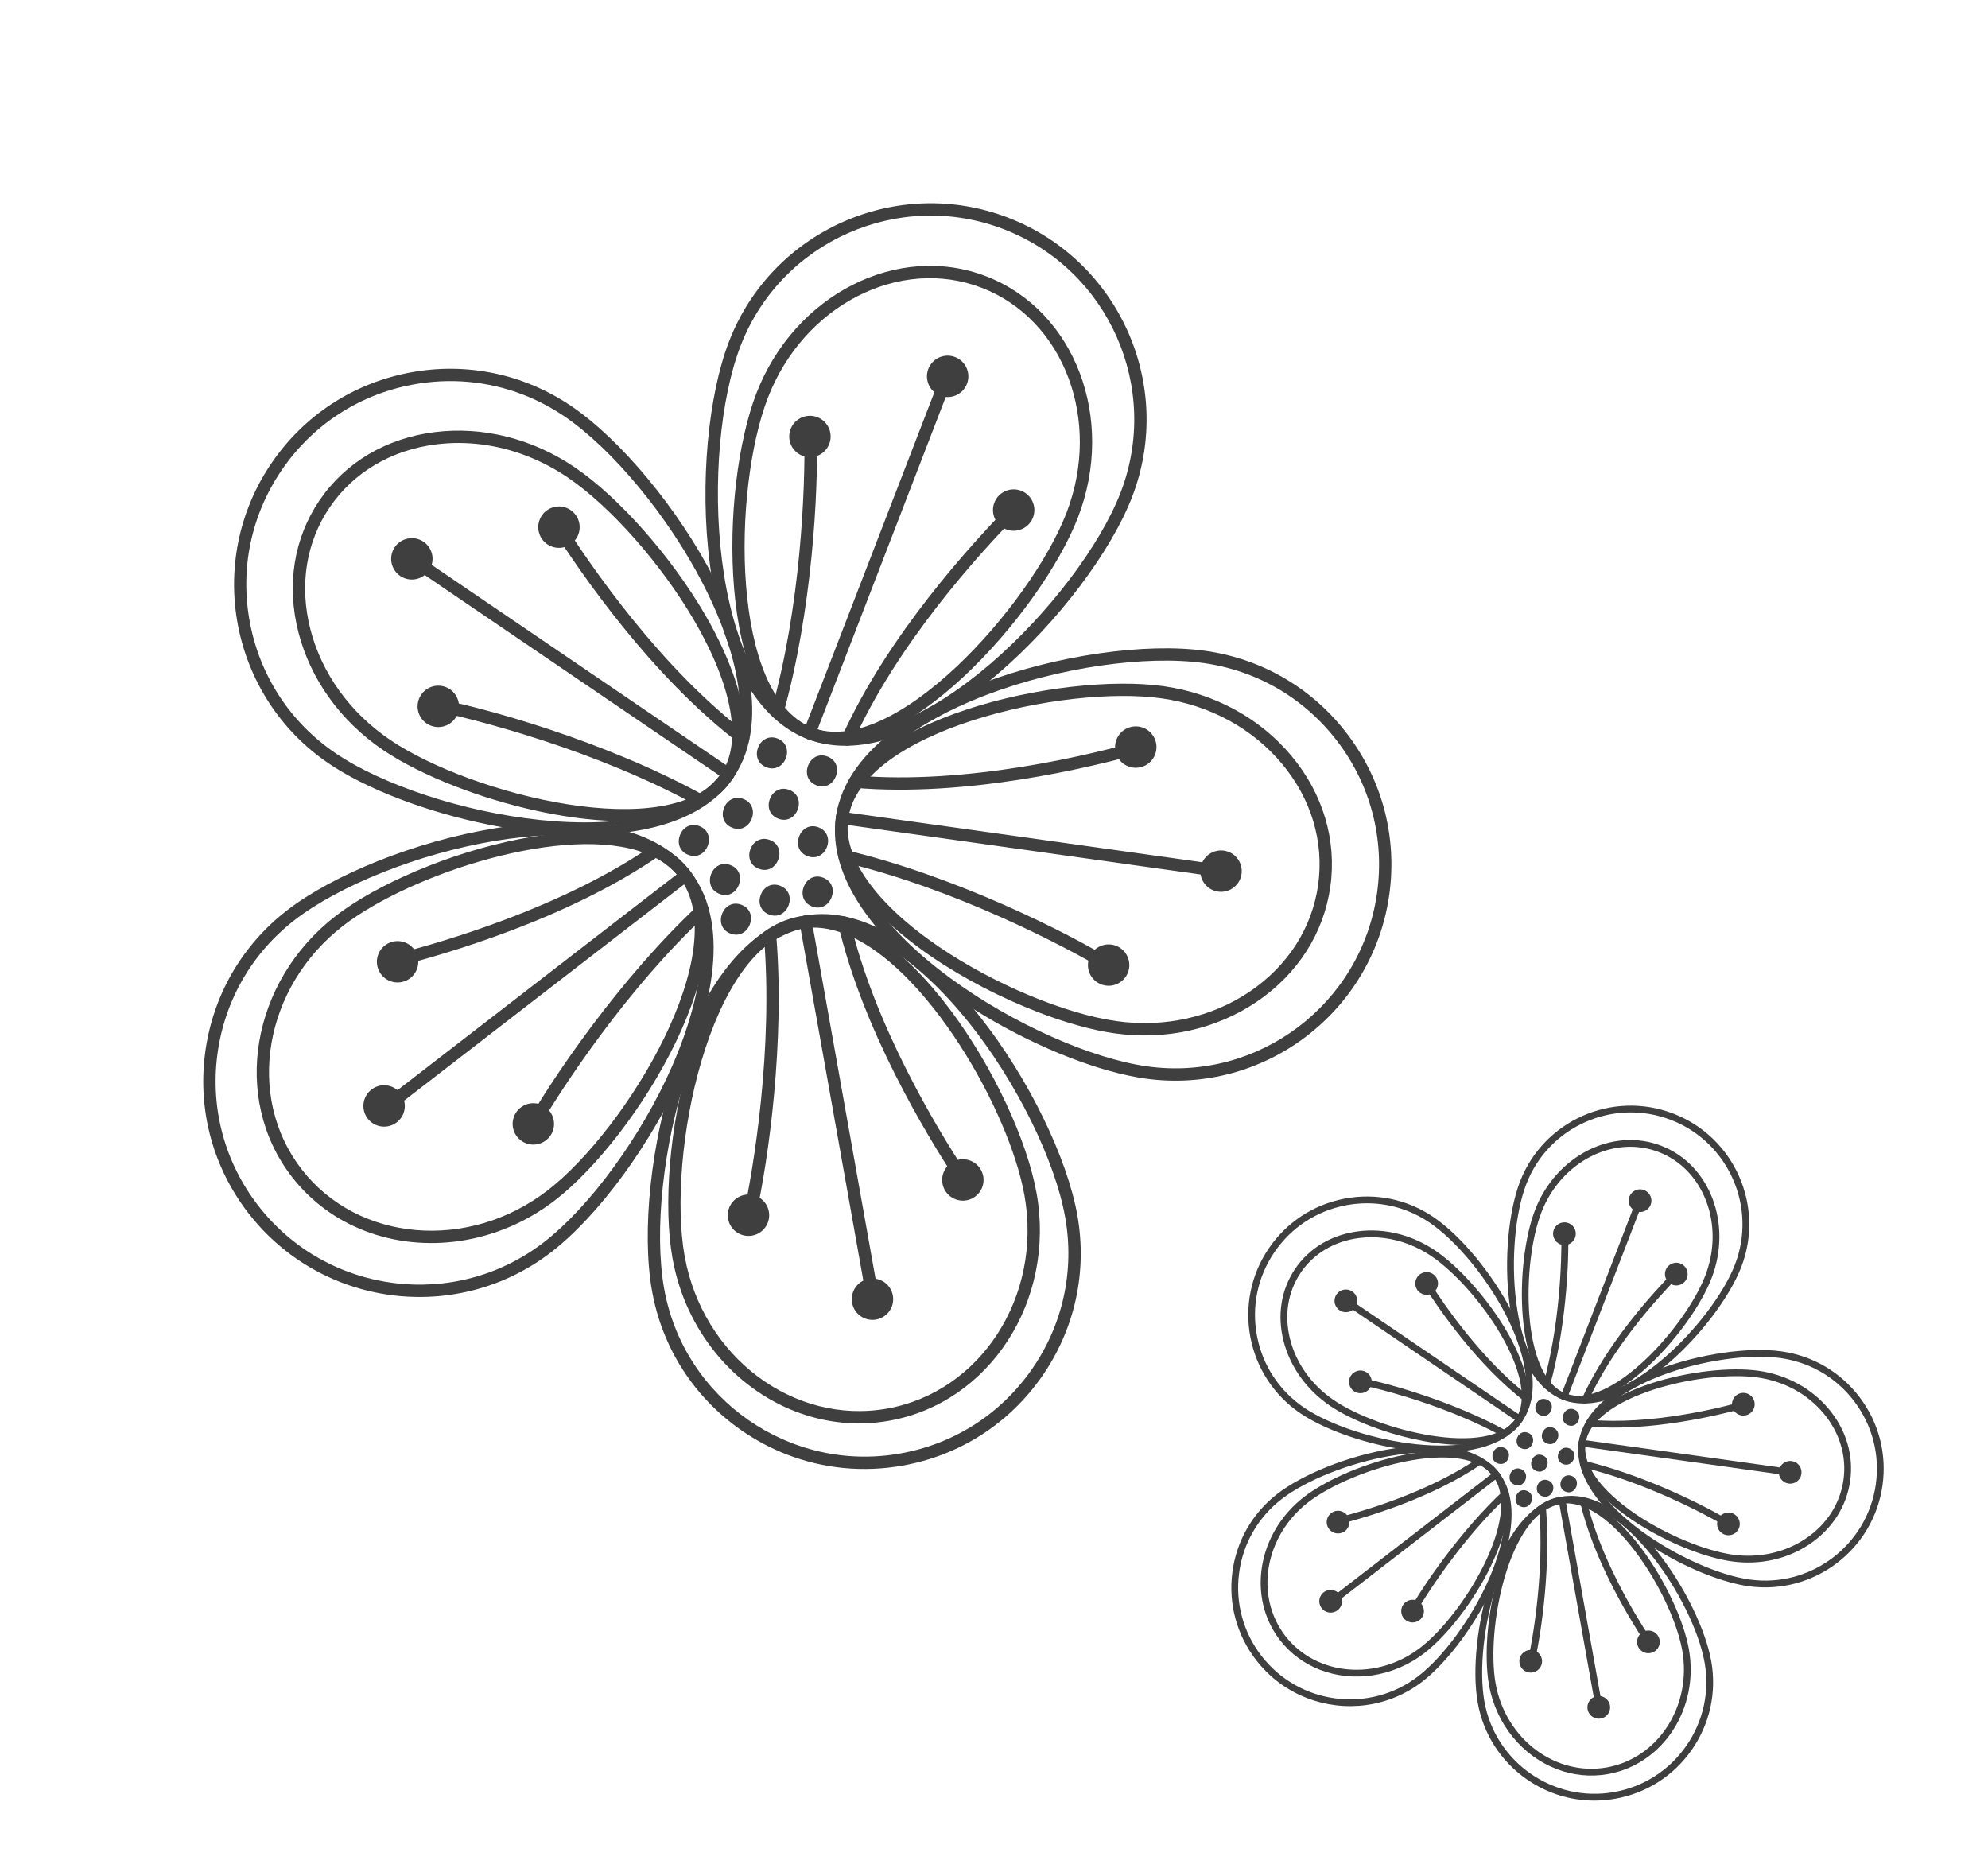 <svg width="332" height="312" viewBox="0 0 332 312" fill="none" xmlns="http://www.w3.org/2000/svg">
<path d="M279.048 187.02C269.441 183.312 258.61 188.109 254.903 197.714C251.218 207.262 251.886 229.015 261.421 232.694C270.956 236.374 286.065 220.71 289.749 211.161C293.456 201.557 288.656 190.727 279.048 187.02ZM261.014 233.749C250.526 229.701 250.076 207.082 253.848 197.306C257.779 187.12 269.266 182.033 279.455 185.965C289.644 189.897 294.736 201.383 290.805 211.569C287.032 221.344 271.503 237.797 261.014 233.749Z" fill="#3F3F3F"/>
<path d="M277.025 192.39C269.478 189.478 260.679 193.999 257.41 202.47C254.155 210.904 253.974 229.82 261.464 232.711C268.956 235.602 281.529 221.468 284.784 213.035C288.053 204.564 284.572 195.303 277.025 192.39ZM261.057 233.767C252.688 230.537 253.006 210.739 256.354 202.064C259.847 193.012 269.303 188.199 277.432 191.336C285.56 194.473 289.333 204.392 285.84 213.443C282.492 222.118 269.427 236.997 261.057 233.767Z" fill="#3F3F3F"/>
<path d="M261.014 233.749C260.723 233.636 260.578 233.309 260.69 233.018L273.321 200.289C273.434 199.996 273.762 199.853 274.052 199.965C274.344 200.078 274.489 200.404 274.376 200.696L261.745 233.425C261.633 233.716 261.305 233.861 261.014 233.749Z" fill="#3F3F3F"/>
<path d="M261.886 205.67C261.53 205.833 261.139 205.867 260.755 205.817C260.839 210.861 260.435 221.542 257.724 231.167C257.643 231.45 257.794 231.743 258.064 231.847C258.081 231.854 258.098 231.86 258.115 231.865C258.415 231.949 258.727 231.775 258.813 231.474C261.447 222.122 262.059 211.131 261.886 205.671L261.886 205.67Z" fill="#3F3F3F"/>
<path d="M279.941 212.752C279.84 212.586 279.74 212.421 279.641 212.257C279.64 212.253 279.639 212.248 279.637 212.244C276.029 215.905 268.316 224.364 264.189 233.574C264.061 233.858 264.188 234.194 264.473 234.321C264.482 234.325 264.492 234.329 264.501 234.333C264.78 234.44 265.098 234.312 265.22 234.037C269.242 225.064 276.751 216.794 280.341 213.138C280.195 213.027 280.059 212.9 279.941 212.753L279.941 212.752Z" fill="#3F3F3F"/>
<path d="M301.527 227.872C300.2 227.359 298.804 226.997 297.361 226.793C292.068 226.05 284.138 227.196 277.629 229.645C273.189 231.313 265.615 235.019 264.768 241.075C263.349 251.193 282.038 262.349 292.181 263.772C302.378 265.201 311.836 258.071 313.265 247.877C313.957 242.938 312.685 238.024 309.681 234.043C307.554 231.224 304.742 229.11 301.528 227.87L301.527 227.872ZM285.125 262.984C274.814 259.005 262.39 249.878 263.645 240.917C264.575 234.283 272.555 230.345 277.231 228.586C283.902 226.078 292.054 224.907 297.518 225.674C302.758 226.412 307.396 229.139 310.583 233.362C313.769 237.586 315.118 242.797 314.385 248.036C312.869 258.847 302.837 266.409 292.021 264.892C289.998 264.609 287.623 263.948 285.126 262.984L285.125 262.984Z" fill="#3F3F3F"/>
<path d="M293.514 230.031C284.5 228.767 265.899 232.988 264.765 241.084C264.273 244.598 267.312 248.874 273.102 252.813C278.118 256.227 284.654 258.961 289.369 259.622C293.765 260.24 298.114 259.273 301.61 256.902C305.091 254.542 307.31 251.072 307.863 247.13C308.415 243.189 307.234 239.242 304.537 236.017C301.827 232.773 297.912 230.65 293.515 230.032L293.514 230.031ZM282.147 258.787C278.829 257.506 275.393 255.74 272.467 253.751C268.847 251.287 262.885 246.346 263.644 240.928C264.91 231.894 284.402 227.611 293.673 228.912C298.345 229.57 302.513 231.834 305.405 235.292C308.31 238.766 309.58 243.026 308.982 247.289C308.385 251.55 305.992 255.297 302.245 257.839C298.514 260.369 293.886 261.4 289.211 260.744C287.111 260.45 284.661 259.758 282.146 258.787L282.147 258.787Z" fill="#3F3F3F"/>
<path d="M264.002 241.525C263.762 241.432 263.607 241.184 263.645 240.917C263.689 240.609 263.975 240.394 264.284 240.437L299.037 245.31C299.35 245.357 299.562 245.64 299.519 245.949C299.475 246.258 299.189 246.473 298.88 246.43L264.128 241.556C264.084 241.551 264.043 241.539 264.003 241.524L264.002 241.525Z" fill="#3F3F3F"/>
<path d="M289.246 254.188C284.867 251.462 274.469 246.296 264.565 243.948C264.261 243.876 263.957 244.064 263.885 244.368C263.813 244.671 264.001 244.986 264.305 245.048C274.535 247.477 284.557 252.707 288.575 255.097C288.73 254.746 288.954 254.428 289.247 254.187L289.246 254.188Z" fill="#3F3F3F"/>
<path d="M291.62 234.149C291.642 234.058 291.665 233.969 291.685 233.878C287.093 235.18 275.679 237.99 265.441 237.104C265.129 237.078 264.855 237.308 264.827 237.62C264.805 237.876 264.959 238.107 265.187 238.195C265.235 238.214 265.287 238.227 265.341 238.231C275.562 239.115 286.899 236.39 291.729 235.039C291.64 234.752 291.59 234.456 291.62 234.15L291.62 234.149Z" fill="#3F3F3F"/>
<path d="M234.955 202.18C231.741 200.94 228.238 200.616 224.77 201.276C219.869 202.207 215.626 204.992 212.823 209.116C210.016 213.238 208.987 218.206 209.92 223.106C210.852 228.006 213.637 232.248 217.761 235.054C226.228 240.817 247.568 245.103 253.315 236.658C256.756 231.601 253.634 223.768 251.467 219.55C248.29 213.362 243.186 207.187 238.765 204.182C237.56 203.363 236.282 202.694 234.955 202.182L234.955 202.18ZM223.516 239.208C221.017 238.244 218.815 237.139 217.126 235.989C208.095 229.846 205.745 217.506 211.886 208.479C214.861 204.105 219.361 201.152 224.559 200.164C229.757 199.176 235.028 200.274 239.402 203.246C243.964 206.348 249.216 212.692 252.474 219.032C254.755 223.474 258.02 231.754 254.252 237.292C249.161 244.773 233.826 243.187 223.517 239.208L223.516 239.208Z" fill="#3F3F3F"/>
<path d="M235.284 207.797C232.604 206.763 229.762 206.392 226.987 206.742C222.875 207.261 219.412 209.307 217.239 212.505C215.063 215.702 214.432 219.675 215.459 223.688C216.492 227.729 219.081 231.326 222.744 233.817C230.254 238.923 248.664 243.493 253.135 236.92C255.073 234.07 254.186 228.988 250.701 222.974C247.682 217.764 243.015 212.467 239.085 209.796C237.877 208.974 236.6 208.305 235.283 207.797L235.284 207.797ZM228.823 238.127C226.194 237.113 223.857 235.942 222.108 234.754C218.216 232.108 215.465 228.276 214.362 223.969C213.254 219.636 213.942 215.339 216.301 211.87C218.663 208.4 222.406 206.181 226.844 205.621C231.255 205.062 235.828 206.213 239.722 208.86C243.776 211.619 248.582 217.064 251.68 222.408C253.86 226.172 257.072 233.145 254.069 237.557C250.202 243.242 237.809 241.595 228.822 238.127L228.823 238.127Z" fill="#3F3F3F"/>
<path d="M253.58 237.502C253.54 237.487 253.501 237.467 253.464 237.442L224.447 217.705C224.188 217.529 224.122 217.177 224.296 216.92C224.473 216.661 224.823 216.596 225.082 216.771L254.1 236.507C254.358 236.684 254.425 237.036 254.25 237.293C254.099 237.515 253.818 237.595 253.578 237.503L253.58 237.502Z" fill="#3F3F3F"/>
<path d="M251.533 238.919C242.566 233.975 231.313 230.807 226.281 229.908C226.293 230.284 226.216 230.661 226.063 231.01C230.523 231.895 241.646 234.765 250.987 239.91C251.252 240.069 251.605 239.961 251.755 239.688C251.906 239.414 251.807 239.07 251.533 238.92L251.533 238.919Z" fill="#3F3F3F"/>
<path d="M255.483 233.261C247.595 227.261 241.206 217.977 238.495 213.692C238.208 213.944 237.858 214.114 237.463 214.174C240.174 218.472 246.701 228.002 254.8 234.162C254.842 234.196 254.89 234.221 254.938 234.239C255.166 234.327 255.436 234.259 255.591 234.055C255.779 233.805 255.733 233.451 255.483 233.26L255.483 233.261Z" fill="#3F3F3F"/>
<path d="M265.993 251.652C264.372 251.026 262.675 250.756 260.968 251.061C254.947 252.133 251.524 259.837 250.018 264.334C247.813 270.928 246.96 278.893 247.899 284.155C249.706 294.291 259.425 301.067 269.559 299.263C274.47 298.39 278.746 295.657 281.6 291.566C284.454 287.476 285.543 282.52 284.669 277.609C283.731 272.35 280.179 265.169 275.828 259.741C273.705 257.089 270.085 253.232 265.992 251.653L265.993 251.652ZM259.185 299.374C257.706 298.804 256.287 298.051 254.953 297.121C250.614 294.095 247.713 289.56 246.785 284.353C245.817 278.924 246.687 270.734 248.947 263.974C250.532 259.24 254.173 251.122 260.77 249.948C271.841 247.972 283.946 267.095 285.783 277.412C286.712 282.62 285.556 287.876 282.53 292.213C279.504 296.551 274.969 299.45 269.759 300.376C266.152 301.018 262.52 300.66 259.187 299.374L259.185 299.374Z" fill="#3F3F3F"/>
<path d="M264.432 251.614C263.104 251.102 261.784 250.915 260.499 251.143C251.973 252.662 248.133 271.947 249.773 281.151C251.423 290.397 259.749 296.677 268.345 295.148C276.935 293.617 282.583 284.851 280.936 275.606C279.541 267.788 271.923 254.505 264.432 251.614ZM259.942 295.415C254.321 293.246 249.849 288.024 248.66 281.348C246.975 271.894 250.824 251.717 260.301 250.029C269.778 248.342 280.364 265.951 282.048 275.407C283.805 285.266 277.746 294.622 268.542 296.261C265.568 296.791 262.624 296.45 259.941 295.415L259.942 295.415Z" fill="#3F3F3F"/>
<path d="M266.823 285.572C266.644 285.503 266.505 285.346 266.47 285.143L260.312 250.603C260.258 250.296 260.462 250.002 260.77 249.948C261.076 249.893 261.371 250.097 261.427 250.404L267.584 284.945C267.639 285.253 267.435 285.546 267.126 285.6C267.021 285.619 266.917 285.607 266.824 285.571L266.823 285.572Z" fill="#3F3F3F"/>
<path d="M256.285 277.611C257.493 272.26 258.972 261.405 258.175 251.76C258.15 251.449 257.877 251.217 257.565 251.242C257.254 251.267 257.021 251.541 257.047 251.852C257.895 262.1 256.137 272.986 255.098 277.726C255.449 277.578 255.848 277.524 256.286 277.611L256.285 277.611Z" fill="#3F3F3F"/>
<path d="M275.536 273.633C275.567 273.623 275.6 273.614 275.632 273.605C272.748 269.212 267.144 259.858 264.951 250.47C264.881 250.166 264.574 249.979 264.272 250.048C263.968 250.119 263.779 250.422 263.849 250.727C266.087 260.301 271.794 269.821 274.715 274.267C274.941 273.996 275.208 273.778 275.536 273.632L275.536 273.633Z" fill="#3F3F3F"/>
<path d="M214.028 250.347C210.082 253.397 207.559 257.8 206.926 262.746C206.292 267.694 207.622 272.591 210.674 276.537C216.971 284.683 228.722 286.191 236.868 279.897C241.097 276.63 245.818 270.158 248.613 263.791C250.519 259.449 253.16 251.443 249.419 246.603C243.166 238.513 222.129 244.088 214.028 250.345L214.028 250.347ZM218.291 283.579C215.032 282.321 212.066 280.189 209.779 277.23C206.542 273.043 205.131 267.85 205.802 262.603C206.475 257.357 209.15 252.687 213.336 249.454C221.63 243.048 243.446 237.02 250.314 245.915C254.412 251.216 251.658 259.675 249.65 264.247C246.783 270.772 241.926 277.422 237.56 280.794C231.88 285.182 224.547 285.995 218.292 283.581L218.291 283.579Z" fill="#3F3F3F"/>
<path d="M246.199 244.24C238.923 241.432 224.642 246.109 218.475 250.872C211.198 256.494 209.483 266.51 214.651 273.198C219.821 279.886 229.948 280.756 237.226 275.132C244.471 269.535 254.423 253.076 249.291 246.438C248.528 245.451 247.469 244.731 246.198 244.241L246.199 244.24ZM220.444 278.851C217.854 277.852 215.535 276.19 213.757 273.89C208.206 266.707 210.013 255.979 217.783 249.977C225.233 244.222 244.473 238.359 250.187 245.746C255.902 253.14 245.368 270.271 237.918 276.027C232.638 280.107 225.938 280.972 220.444 278.852L220.444 278.851Z" fill="#3F3F3F"/>
<path d="M221.9 268.235C221.806 268.199 221.721 268.138 221.655 268.053C221.465 267.806 221.509 267.451 221.756 267.26L249.52 245.81C249.769 245.62 250.125 245.668 250.314 245.913C250.505 246.16 250.458 246.515 250.213 246.706L222.449 268.155C222.286 268.281 222.077 268.304 221.899 268.236L221.9 268.235Z" fill="#3F3F3F"/>
<path d="M251.819 249.026C251.607 248.797 251.248 248.786 251.019 249C243.856 255.695 237.59 264.879 234.949 269.602C235.235 269.591 235.542 269.636 235.865 269.761C235.952 269.794 236.021 269.839 236.099 269.878C238.658 265.499 244.52 256.622 251.792 249.824C252.019 249.612 252.032 249.253 251.818 249.024L251.819 249.026Z" fill="#3F3F3F"/>
<path d="M247.652 243.634C247.476 243.38 247.124 243.312 246.865 243.491C238.65 249.166 227.739 252.361 222.879 253.586C223.03 253.943 223.072 254.331 223.024 254.716C227.897 253.494 239.081 250.244 247.509 244.421C247.765 244.243 247.831 243.892 247.652 243.634Z" fill="#3F3F3F"/>
<path d="M257.273 236.35C258.971 237.005 259.992 234.369 258.291 233.712C256.593 233.057 255.573 235.694 257.273 236.35Z" fill="#3F3F3F"/>
<path d="M261.86 238.003C263.558 238.659 264.579 236.022 262.878 235.366C261.18 234.71 260.159 237.347 261.86 238.003Z" fill="#3F3F3F"/>
<path d="M258.357 241.062C260.056 241.718 261.075 239.081 259.375 238.424C257.677 237.769 256.656 240.405 258.357 241.062Z" fill="#3F3F3F"/>
<path d="M261.038 244.495C262.736 245.151 263.757 242.514 262.056 241.857C260.357 241.202 259.337 243.839 261.038 244.495Z" fill="#3F3F3F"/>
<path d="M254.147 241.894C255.845 242.549 256.866 239.912 255.165 239.256C253.467 238.601 252.446 241.237 254.147 241.894Z" fill="#3F3F3F"/>
<path d="M250.112 244.38C251.809 245.035 252.83 242.398 251.13 241.742C249.431 241.087 248.41 243.723 250.112 244.38Z" fill="#3F3F3F"/>
<path d="M256.575 245.655C258.272 246.31 259.293 243.673 257.593 243.017C255.896 242.362 254.874 244.999 256.575 245.655Z" fill="#3F3F3F"/>
<path d="M261.464 249.109C263.162 249.764 264.182 247.128 262.482 246.472C260.783 245.816 259.763 248.453 261.464 249.109Z" fill="#3F3F3F"/>
<path d="M257.52 249.85C259.218 250.506 260.239 247.869 258.538 247.213C256.84 246.557 255.819 249.194 257.52 249.85Z" fill="#3F3F3F"/>
<path d="M252.968 247.957C254.667 248.613 255.687 245.976 253.986 245.32C252.288 244.664 251.267 247.301 252.968 247.957Z" fill="#3F3F3F"/>
<path d="M253.972 251.595C255.67 252.25 256.691 249.613 254.99 248.957C253.294 248.302 252.272 250.939 253.972 251.595Z" fill="#3F3F3F"/>
<path d="M226.536 217.921C226.159 218.899 225.061 219.386 224.083 219.009C223.104 218.631 222.617 217.532 222.994 216.554C223.371 215.577 224.471 215.09 225.45 215.468C226.427 215.845 226.914 216.944 226.536 217.921Z" fill="#3F3F3F"/>
<path d="M240.024 215.016C239.646 215.995 238.548 216.48 237.57 216.103C236.592 215.725 236.104 214.627 236.481 213.649C236.859 212.671 237.958 212.185 238.936 212.563C239.915 212.94 240.401 214.038 240.024 215.016Z" fill="#3F3F3F"/>
<path d="M300.729 246.554C300.352 247.532 299.252 248.018 298.274 247.64C297.297 247.263 296.81 246.165 297.188 245.187C297.565 244.21 298.663 243.723 299.641 244.1C300.619 244.477 301.106 245.576 300.729 246.554Z" fill="#3F3F3F"/>
<path d="M292.913 235.18C292.535 236.158 291.437 236.646 290.459 236.268C289.48 235.891 288.993 234.791 289.37 233.813C289.747 232.837 290.847 232.349 291.825 232.727C292.803 233.104 293.29 234.204 292.913 235.18Z" fill="#3F3F3F"/>
<path d="M281.717 213.45C281.34 214.427 280.24 214.914 279.263 214.537C278.285 214.16 277.798 213.06 278.175 212.083C278.553 211.106 279.651 210.618 280.63 210.996C281.607 211.373 282.094 212.472 281.717 213.45Z" fill="#3F3F3F"/>
<path d="M263.036 206.704C262.658 207.683 261.559 208.169 260.581 207.791C259.603 207.414 259.116 206.315 259.493 205.336C259.87 204.36 260.97 203.873 261.948 204.25C262.926 204.627 263.413 205.727 263.036 206.704Z" fill="#3F3F3F"/>
<path d="M275.664 201.192C275.286 202.17 274.187 202.656 273.209 202.278C272.231 201.901 271.744 200.802 272.121 199.825C272.499 198.847 273.597 198.36 274.575 198.738C275.553 199.115 276.041 200.214 275.664 201.192Z" fill="#3F3F3F"/>
<path d="M290.423 255.169C290.046 256.146 288.947 256.633 287.97 256.256C286.992 255.878 286.504 254.78 286.882 253.802C287.259 252.824 288.359 252.338 289.337 252.715C290.314 253.092 290.801 254.191 290.423 255.169Z" fill="#3F3F3F"/>
<path d="M268.77 285.8C268.393 286.778 267.294 287.266 266.316 286.888C265.336 286.51 264.851 285.411 265.229 284.434C265.606 283.455 266.704 282.969 267.683 283.347C268.661 283.724 269.147 284.823 268.77 285.8Z" fill="#3F3F3F"/>
<path d="M257.402 278.104C257.025 279.082 255.925 279.569 254.947 279.192C253.968 278.814 253.482 277.715 253.86 276.737C254.237 275.76 255.335 275.273 256.313 275.65C257.291 276.028 257.779 277.127 257.402 278.104Z" fill="#3F3F3F"/>
<path d="M225.228 254.866C224.85 255.844 223.752 256.331 222.773 255.953C221.796 255.576 221.309 254.477 221.686 253.5C222.064 252.522 223.162 252.035 224.139 252.412C225.118 252.79 225.605 253.889 225.228 254.866Z" fill="#3F3F3F"/>
<path d="M223.992 268.085C223.615 269.063 222.516 269.549 221.538 269.172C220.559 268.794 220.072 267.696 220.45 266.718C220.827 265.739 221.927 265.254 222.905 265.631C223.883 266.009 224.369 267.107 223.992 268.085Z" fill="#3F3F3F"/>
<path d="M237.675 269.73C237.297 270.71 236.199 271.195 235.22 270.818C234.243 270.44 233.756 269.342 234.133 268.363C234.51 267.387 235.609 266.899 236.586 267.276C237.566 267.654 238.052 268.753 237.675 269.73Z" fill="#3F3F3F"/>
<path d="M277.058 274.869C276.68 275.846 275.582 276.333 274.605 275.956C273.627 275.579 273.139 274.48 273.516 273.502C273.894 272.524 274.993 272.038 275.971 272.416C276.948 272.793 277.435 273.891 277.058 274.869Z" fill="#3F3F3F"/>
<path d="M228.959 231.448C228.582 232.426 227.482 232.912 226.504 232.535C225.527 232.158 225.04 231.059 225.418 230.081C225.795 229.104 226.894 228.617 227.871 228.994C228.849 229.372 229.337 230.47 228.959 231.448Z" fill="#3F3F3F"/>
<path d="M167.651 38.284C150.152 31.531 130.425 40.269 123.674 57.762C116.962 75.153 118.179 114.773 135.546 121.475C152.911 128.176 180.43 99.647 187.142 82.256C193.893 64.762 185.149 45.037 167.651 38.284ZM134.804 123.396C115.701 116.023 114.881 74.825 121.752 57.02C128.912 38.468 149.834 29.201 168.392 36.363C186.95 43.525 196.223 64.445 189.063 82.997C182.192 100.802 153.908 130.768 134.804 123.396Z" fill="#3F3F3F"/>
<path d="M163.965 48.067C150.22 42.762 134.193 50.997 128.239 66.425C122.311 81.787 121.981 116.24 135.624 121.505C149.269 126.771 172.169 101.028 178.098 85.667C184.052 70.238 177.711 53.371 163.965 48.067ZM134.882 123.428C119.639 117.545 120.219 81.486 126.317 65.686C132.679 49.2 149.902 40.432 164.707 46.146C179.511 51.859 186.383 69.925 180.02 86.411C173.922 102.212 150.126 129.311 134.882 123.428Z" fill="#3F3F3F"/>
<path d="M134.804 123.396C134.273 123.191 134.01 122.594 134.214 122.065L157.22 62.452C157.426 61.919 158.022 61.658 158.552 61.863C159.083 62.068 159.347 62.663 159.142 63.194L136.136 122.806C135.932 123.336 135.334 123.6 134.804 123.396Z" fill="#3F3F3F"/>
<path d="M136.392 72.254C135.744 72.551 135.031 72.612 134.332 72.521C134.485 81.709 133.749 101.162 128.811 118.693C128.663 119.208 128.939 119.742 129.43 119.932C129.462 119.944 129.493 119.954 129.524 119.964C130.069 120.117 130.639 119.8 130.795 119.252C135.592 102.219 136.706 82.2 136.391 72.256L136.392 72.254Z" fill="#3F3F3F"/>
<path d="M169.276 85.152C169.093 84.85 168.91 84.549 168.731 84.251C168.728 84.244 168.726 84.234 168.723 84.226C162.151 90.895 148.102 106.301 140.586 123.078C140.353 123.594 140.584 124.206 141.104 124.437C141.12 124.445 141.138 124.452 141.155 124.459C141.662 124.654 142.242 124.421 142.465 123.92C149.79 107.577 163.466 92.513 170.006 85.855C169.74 85.653 169.492 85.422 169.276 85.154L169.276 85.152Z" fill="#3F3F3F"/>
<path d="M208.592 112.691C206.175 111.758 203.634 111.097 201.004 110.727C191.365 109.373 176.921 111.46 165.066 115.92C156.979 118.959 143.184 125.709 141.64 136.74C139.056 155.167 173.096 175.488 191.57 178.078C210.143 180.682 227.369 167.695 229.972 149.127C231.232 140.133 228.916 131.182 223.444 123.93C219.57 118.796 214.448 114.947 208.595 112.688L208.592 112.691ZM178.718 176.643C159.939 169.396 137.31 152.773 139.596 136.451C141.289 124.369 155.824 117.195 164.34 113.992C176.492 109.423 191.339 107.291 201.29 108.688C210.835 110.033 219.283 114.999 225.086 122.691C230.89 130.385 233.348 139.876 232.012 149.417C229.25 169.109 210.979 182.882 191.28 180.119C187.594 179.604 183.268 178.399 178.72 176.644L178.718 176.643Z" fill="#3F3F3F"/>
<path d="M193.998 116.625C177.581 114.321 143.701 122.009 141.636 136.756C140.739 143.156 146.275 150.944 156.821 158.117C165.957 164.336 177.861 169.315 186.449 170.52C194.455 171.645 202.376 169.884 208.745 165.565C215.084 161.267 219.126 154.947 220.132 147.768C221.138 140.59 218.988 133.401 214.075 127.526C209.138 121.619 202.009 117.752 194 116.625L193.998 116.625ZM173.295 168.999C167.251 166.666 160.992 163.45 155.664 159.826C149.07 155.339 138.212 146.339 139.594 136.471C141.9 120.018 177.401 112.216 194.288 114.585C202.798 115.783 210.389 119.908 215.656 126.206C220.948 132.533 223.259 140.293 222.171 148.057C221.083 155.818 216.725 162.642 209.9 167.272C203.106 171.88 194.675 173.758 186.16 172.564C182.335 172.028 177.873 170.768 173.292 169L173.295 168.999Z" fill="#3F3F3F"/>
<path d="M140.247 137.558C139.809 137.389 139.527 136.938 139.596 136.451C139.675 135.89 140.196 135.498 140.759 135.576L204.057 144.453C204.627 144.538 205.013 145.053 204.935 145.617C204.855 146.179 204.334 146.57 203.772 146.492L140.475 137.616C140.395 137.605 140.32 137.584 140.247 137.556L140.247 137.558Z" fill="#3F3F3F"/>
<path d="M186.225 160.623C178.248 155.657 159.31 146.249 141.272 141.972C140.718 141.84 140.164 142.183 140.032 142.736C139.901 143.288 140.244 143.862 140.797 143.976C159.431 148.399 177.684 157.925 185.002 162.278C185.284 161.64 185.693 161.06 186.226 160.621L186.225 160.623Z" fill="#3F3F3F"/>
<path d="M190.549 124.124C190.589 123.959 190.63 123.796 190.666 123.63C182.304 126.003 161.515 131.121 142.867 129.506C142.298 129.459 141.8 129.878 141.748 130.446C141.708 130.912 141.988 131.334 142.404 131.494C142.492 131.528 142.587 131.551 142.685 131.559C161.301 133.17 181.951 128.207 190.747 125.745C190.585 125.222 190.494 124.684 190.548 124.126L190.549 124.124Z" fill="#3F3F3F"/>
<path d="M87.34 65.897C81.487 63.638 75.107 63.049 68.79 64.25C59.863 65.947 52.136 71.019 47.029 78.529C41.918 86.038 40.043 95.087 41.742 104.011C43.44 112.935 48.513 120.662 56.025 125.772C71.446 136.269 110.313 144.076 120.78 128.693C127.048 119.484 121.361 105.218 117.415 97.534C111.628 86.264 102.332 75.017 94.281 69.544C92.086 68.052 89.757 66.834 87.341 65.901L87.34 65.897ZM66.507 133.338C61.955 131.582 57.944 129.571 54.868 127.475C38.419 116.287 34.139 93.811 45.323 77.37C50.742 69.404 58.938 64.025 68.406 62.225C77.874 60.426 87.473 62.425 95.44 67.838C103.75 73.488 113.314 85.044 119.249 96.59C123.404 104.682 129.351 119.762 122.488 129.849C113.215 143.474 85.284 140.585 66.508 133.339L66.507 133.338Z" fill="#3F3F3F"/>
<path d="M87.941 76.128C83.059 74.244 77.882 73.569 72.829 74.205C65.339 75.151 59.032 78.878 55.074 84.702C51.11 90.525 49.96 97.761 51.831 105.071C53.713 112.43 58.428 118.982 65.1 123.52C78.778 132.819 112.31 141.143 120.453 129.171C123.984 123.98 122.368 114.725 116.02 103.771C110.521 94.281 102.02 84.634 94.864 79.768C92.663 78.271 90.337 77.053 87.939 76.128L87.941 76.128ZM76.173 131.37C71.384 129.522 67.127 127.39 63.941 125.226C56.852 120.406 51.842 113.428 49.834 105.582C47.815 97.691 49.068 89.865 53.366 83.546C57.666 77.226 64.485 73.184 72.568 72.164C80.603 71.147 88.931 73.243 96.023 78.064C103.408 83.09 112.161 93.005 117.802 102.74C121.774 109.594 127.624 122.295 122.155 130.331C115.112 140.687 92.539 137.686 76.171 131.369L76.173 131.37Z" fill="#3F3F3F"/>
<path d="M121.263 130.231C121.19 130.203 121.12 130.168 121.052 130.122L68.201 94.174C67.73 93.854 67.61 93.213 67.927 92.745C68.249 92.272 68.887 92.155 69.359 92.472L122.211 128.42C122.681 128.741 122.802 129.382 122.484 129.85C122.209 130.254 121.697 130.401 121.26 130.233L121.263 130.231Z" fill="#3F3F3F"/>
<path d="M117.536 132.812C101.203 123.808 80.707 118.038 71.542 116.4C71.564 117.084 71.424 117.772 71.145 118.406C79.269 120.018 99.528 125.246 116.541 134.617C117.024 134.907 117.667 134.71 117.94 134.213C118.214 133.714 118.034 133.088 117.535 132.814L117.536 132.812Z" fill="#3F3F3F"/>
<path d="M124.73 122.506C110.363 111.579 98.726 94.669 93.788 86.865C93.266 87.324 92.628 87.633 91.909 87.743C96.847 95.57 108.735 112.929 123.485 124.148C123.563 124.209 123.649 124.255 123.737 124.289C124.153 124.449 124.644 124.325 124.927 123.952C125.27 123.498 125.185 122.853 124.73 122.504L124.73 122.506Z" fill="#3F3F3F"/>
<path d="M143.872 156.004C140.919 154.864 137.829 154.371 134.719 154.927C123.754 156.879 117.519 170.911 114.776 179.102C110.759 191.113 109.206 205.62 110.916 215.203C114.207 233.665 131.91 246.007 150.367 242.721C159.313 241.131 167.099 236.152 172.298 228.702C177.496 221.253 179.48 212.226 177.887 203.282C176.18 193.703 169.709 180.623 161.786 170.737C157.918 165.906 151.326 158.882 143.87 156.005L143.872 156.004ZM131.473 242.924C128.779 241.884 126.194 240.512 123.764 238.819C115.861 233.307 110.577 225.049 108.887 215.564C107.124 205.675 108.708 190.759 112.825 178.447C115.711 169.824 122.344 155.039 134.359 152.901C154.524 149.301 176.571 184.13 179.918 202.922C181.61 212.407 179.504 221.98 173.993 229.881C168.48 237.781 160.22 243.062 150.732 244.749C144.163 245.918 137.547 245.265 131.475 242.922L131.473 242.924Z" fill="#3F3F3F"/>
<path d="M141.029 155.934C138.611 155.001 136.206 154.661 133.866 155.077C118.336 157.842 111.342 192.969 114.33 209.733C117.334 226.573 132.5 238.011 148.156 235.226C163.801 232.438 174.088 216.472 171.089 199.632C168.549 185.393 154.672 161.2 141.029 155.934ZM132.852 235.713C122.614 231.762 114.467 222.251 112.302 210.091C109.233 192.872 116.244 156.122 133.505 153.048C150.766 149.975 170.047 182.048 173.114 199.27C176.314 217.228 165.279 234.268 148.515 237.254C143.099 238.218 137.735 237.597 132.85 235.712L132.852 235.713Z" fill="#3F3F3F"/>
<path d="M145.384 217.784C145.058 217.658 144.804 217.373 144.74 217.003L133.525 154.092C133.427 153.533 133.798 152.999 134.36 152.899C134.917 152.8 135.455 153.17 135.557 153.731L146.771 216.643C146.871 217.203 146.498 217.737 145.936 217.836C145.744 217.869 145.556 217.848 145.386 217.783L145.384 217.784Z" fill="#3F3F3F"/>
<path d="M126.191 203.284C128.39 193.539 131.084 173.768 129.633 156.201C129.587 155.634 129.09 155.212 128.521 155.257C127.955 155.303 127.531 155.802 127.579 156.369C129.123 175.033 125.921 194.861 124.029 203.494C124.669 203.224 125.394 203.126 126.192 203.285L126.191 203.284Z" fill="#3F3F3F"/>
<path d="M161.254 196.039C161.311 196.021 161.371 196.005 161.429 195.987C156.175 187.987 145.969 170.95 141.974 153.851C141.846 153.297 141.287 152.956 140.738 153.082C140.184 153.212 139.84 153.763 139.968 154.32C144.043 171.756 154.438 189.096 159.758 197.194C160.169 196.7 160.657 196.304 161.253 196.037L161.254 196.039Z" fill="#3F3F3F"/>
<path d="M49.225 153.626C42.037 159.181 37.443 167.201 36.289 176.211C35.134 185.222 37.558 194.141 43.116 201.328C54.585 216.166 75.988 218.912 90.825 207.448C98.527 201.498 107.126 189.709 112.216 178.113C115.688 170.204 120.498 155.622 113.684 146.807C102.296 132.072 63.979 142.227 49.224 153.624L49.225 153.626ZM56.989 214.155C51.053 211.864 45.651 207.979 41.485 202.59C35.591 194.964 33.02 185.506 34.243 175.95C35.468 166.395 40.34 157.888 47.965 152C63.072 140.332 102.806 129.354 115.316 145.554C122.78 155.209 117.762 170.617 114.105 178.943C108.884 190.829 100.037 202.94 92.086 209.082C81.74 217.073 68.383 218.554 56.991 214.157L56.989 214.155Z" fill="#3F3F3F"/>
<path d="M107.821 142.504C94.567 137.389 68.558 145.907 57.325 154.583C44.071 164.822 40.947 183.065 50.359 195.247C59.776 207.428 78.222 209.012 91.477 198.77C104.672 188.575 122.798 158.598 113.452 146.507C112.062 144.709 110.133 143.398 107.818 142.505L107.821 142.504ZM60.911 205.543C56.194 203.723 51.97 200.697 48.732 196.506C38.621 183.424 41.913 163.885 56.065 152.953C69.633 142.471 104.677 131.792 115.084 145.247C125.493 158.713 106.307 189.916 92.737 200.399C83.121 207.831 70.917 209.407 60.911 205.545L60.911 205.543Z" fill="#3F3F3F"/>
<path d="M63.562 186.207C63.391 186.141 63.237 186.03 63.117 185.876C62.77 185.426 62.851 184.779 63.301 184.432L113.87 145.363C114.322 145.017 114.97 145.104 115.315 145.551C115.662 146.001 115.578 146.647 115.131 146.996L64.563 186.062C64.266 186.292 63.886 186.334 63.562 186.209L63.562 186.207Z" fill="#3F3F3F"/>
<path d="M118.056 151.22C117.669 150.804 117.017 150.783 116.598 151.173C103.552 163.367 92.141 180.094 87.329 188.696C87.852 188.677 88.41 188.76 88.999 188.987C89.156 189.048 89.283 189.128 89.424 189.2C94.085 181.224 104.762 165.055 118.007 152.675C118.421 152.288 118.445 151.635 118.055 151.218L118.056 151.22Z" fill="#3F3F3F"/>
<path d="M110.467 141.4C110.146 140.938 109.505 140.814 109.034 141.139C94.071 151.476 74.198 157.294 65.347 159.525C65.621 160.176 65.698 160.884 65.611 161.584C74.485 159.358 94.855 153.439 110.206 142.834C110.673 142.509 110.793 141.869 110.467 141.4Z" fill="#3F3F3F"/>
<path d="M127.99 128.133C131.084 129.327 132.943 124.525 129.844 123.329C126.752 122.135 124.893 126.938 127.99 128.133Z" fill="#3F3F3F"/>
<path d="M136.345 131.145C139.437 132.338 141.296 127.536 138.199 126.34C135.105 125.146 133.246 129.949 136.345 131.145Z" fill="#3F3F3F"/>
<path d="M129.965 136.715C133.058 137.909 134.916 133.106 131.819 131.911C128.725 130.717 126.866 135.52 129.965 136.715Z" fill="#3F3F3F"/>
<path d="M134.847 142.968C137.941 144.162 139.8 139.36 136.701 138.164C133.608 136.97 131.75 141.773 134.847 142.968Z" fill="#3F3F3F"/>
<path d="M122.297 138.23C125.389 139.423 127.248 134.621 124.151 133.426C121.058 132.232 119.198 137.034 122.297 138.23Z" fill="#3F3F3F"/>
<path d="M114.947 142.759C118.038 143.952 119.898 139.15 116.801 137.954C113.707 136.76 111.848 141.563 114.947 142.759Z" fill="#3F3F3F"/>
<path d="M126.718 145.081C129.81 146.274 131.669 141.471 128.572 140.276C125.482 139.084 123.621 143.885 126.718 145.081Z" fill="#3F3F3F"/>
<path d="M135.623 151.373C138.715 152.566 140.574 147.763 137.477 146.568C134.382 145.374 132.525 150.177 135.623 151.373Z" fill="#3F3F3F"/>
<path d="M128.439 152.722C131.533 153.916 133.392 149.114 130.293 147.918C127.202 146.725 125.342 151.527 128.439 152.722Z" fill="#3F3F3F"/>
<path d="M120.149 149.274C123.243 150.468 125.1 145.665 122.003 144.47C118.91 143.276 117.051 148.078 120.149 149.274Z" fill="#3F3F3F"/>
<path d="M121.978 155.899C125.07 157.093 126.929 152.29 123.832 151.095C120.742 149.903 118.881 154.704 121.978 155.899Z" fill="#3F3F3F"/>
<path d="M72.007 94.568C71.32 96.349 69.319 97.235 67.54 96.548C65.757 95.86 64.868 93.859 65.555 92.078C66.243 90.297 68.245 89.411 70.028 90.1C71.808 90.786 72.695 92.787 72.007 94.568Z" fill="#3F3F3F"/>
<path d="M96.573 89.276C95.885 91.059 93.885 91.943 92.103 91.256C90.322 90.568 89.433 88.567 90.121 86.786C90.808 85.005 92.811 84.12 94.592 84.807C96.375 85.496 97.26 87.495 96.573 89.276Z" fill="#3F3F3F"/>
<path d="M207.139 146.718C206.452 148.499 204.45 149.385 202.668 148.697C200.889 148.01 200.002 146.01 200.689 144.229C201.376 142.448 203.377 141.562 205.157 142.249C206.938 142.936 207.827 144.937 207.139 146.718Z" fill="#3F3F3F"/>
<path d="M192.903 126.003C192.216 127.784 190.214 128.672 188.433 127.984C186.652 127.297 185.764 125.294 186.451 123.513C187.138 121.734 189.141 120.847 190.922 121.534C192.704 122.222 193.59 124.224 192.903 126.003Z" fill="#3F3F3F"/>
<path d="M172.511 86.424C171.824 88.203 169.821 89.09 168.041 88.404C166.26 87.716 165.374 85.714 166.061 83.935C166.748 82.154 168.749 81.266 170.531 81.954C172.31 82.64 173.198 84.643 172.511 86.424Z" fill="#3F3F3F"/>
<path d="M138.486 74.136C137.797 75.92 135.797 76.805 134.016 76.117C132.234 75.43 131.346 73.429 132.034 71.646C132.72 69.867 134.724 68.98 136.505 69.667C138.286 70.355 139.172 72.357 138.486 74.136Z" fill="#3F3F3F"/>
<path d="M161.486 64.097C160.798 65.879 158.796 66.763 157.015 66.076C155.234 65.388 154.347 63.388 155.034 61.607C155.722 59.826 157.722 58.94 159.504 59.627C161.285 60.315 162.174 62.316 161.486 64.097Z" fill="#3F3F3F"/>
<path d="M188.369 162.408C187.681 164.189 185.681 165.075 183.901 164.389C182.12 163.701 181.231 161.7 181.918 159.919C182.606 158.138 184.608 157.253 186.389 157.94C188.169 158.627 189.056 160.628 188.369 162.408Z" fill="#3F3F3F"/>
<path d="M148.93 218.2C148.243 219.981 146.242 220.869 144.46 220.182C142.676 219.493 141.793 217.492 142.48 215.711C143.168 213.928 145.167 213.043 146.95 213.731C148.731 214.419 149.618 216.419 148.93 218.2Z" fill="#3F3F3F"/>
<path d="M128.225 204.183C127.538 205.963 125.534 206.851 123.753 206.163C121.97 205.475 121.086 203.473 121.773 201.693C122.459 199.914 124.461 199.026 126.242 199.713C128.024 200.401 128.911 202.404 128.225 204.183Z" fill="#3F3F3F"/>
<path d="M69.624 161.858C68.936 163.639 66.936 164.525 65.153 163.837C63.373 163.15 62.486 161.15 63.173 159.369C63.861 157.588 65.862 156.702 67.641 157.389C69.424 158.077 70.311 160.077 69.624 161.858Z" fill="#3F3F3F"/>
<path d="M67.373 185.934C66.686 187.715 64.685 188.601 62.904 187.914C61.121 187.226 60.234 185.225 60.921 183.444C61.609 181.662 63.611 180.778 65.392 181.465C67.174 182.153 68.061 184.153 67.373 185.934Z" fill="#3F3F3F"/>
<path d="M92.295 188.93C91.606 190.715 89.606 191.599 87.823 190.911C86.043 190.224 85.156 188.224 85.844 186.441C86.531 184.662 88.532 183.774 90.312 184.461C92.097 185.15 92.981 187.151 92.295 188.93Z" fill="#3F3F3F"/>
<path d="M164.025 198.29C163.338 200.071 161.337 200.957 159.558 200.27C157.776 199.583 156.888 197.581 157.575 195.8C158.262 194.02 160.265 193.134 162.046 193.822C163.826 194.508 164.713 196.509 164.025 198.29Z" fill="#3F3F3F"/>
<path d="M76.42 119.205C75.733 120.986 73.73 121.871 71.949 121.184C70.169 120.497 69.283 118.497 69.97 116.716C70.657 114.935 72.658 114.049 74.438 114.735C76.219 115.423 77.107 117.424 76.42 119.205Z" fill="#3F3F3F"/>
</svg>
